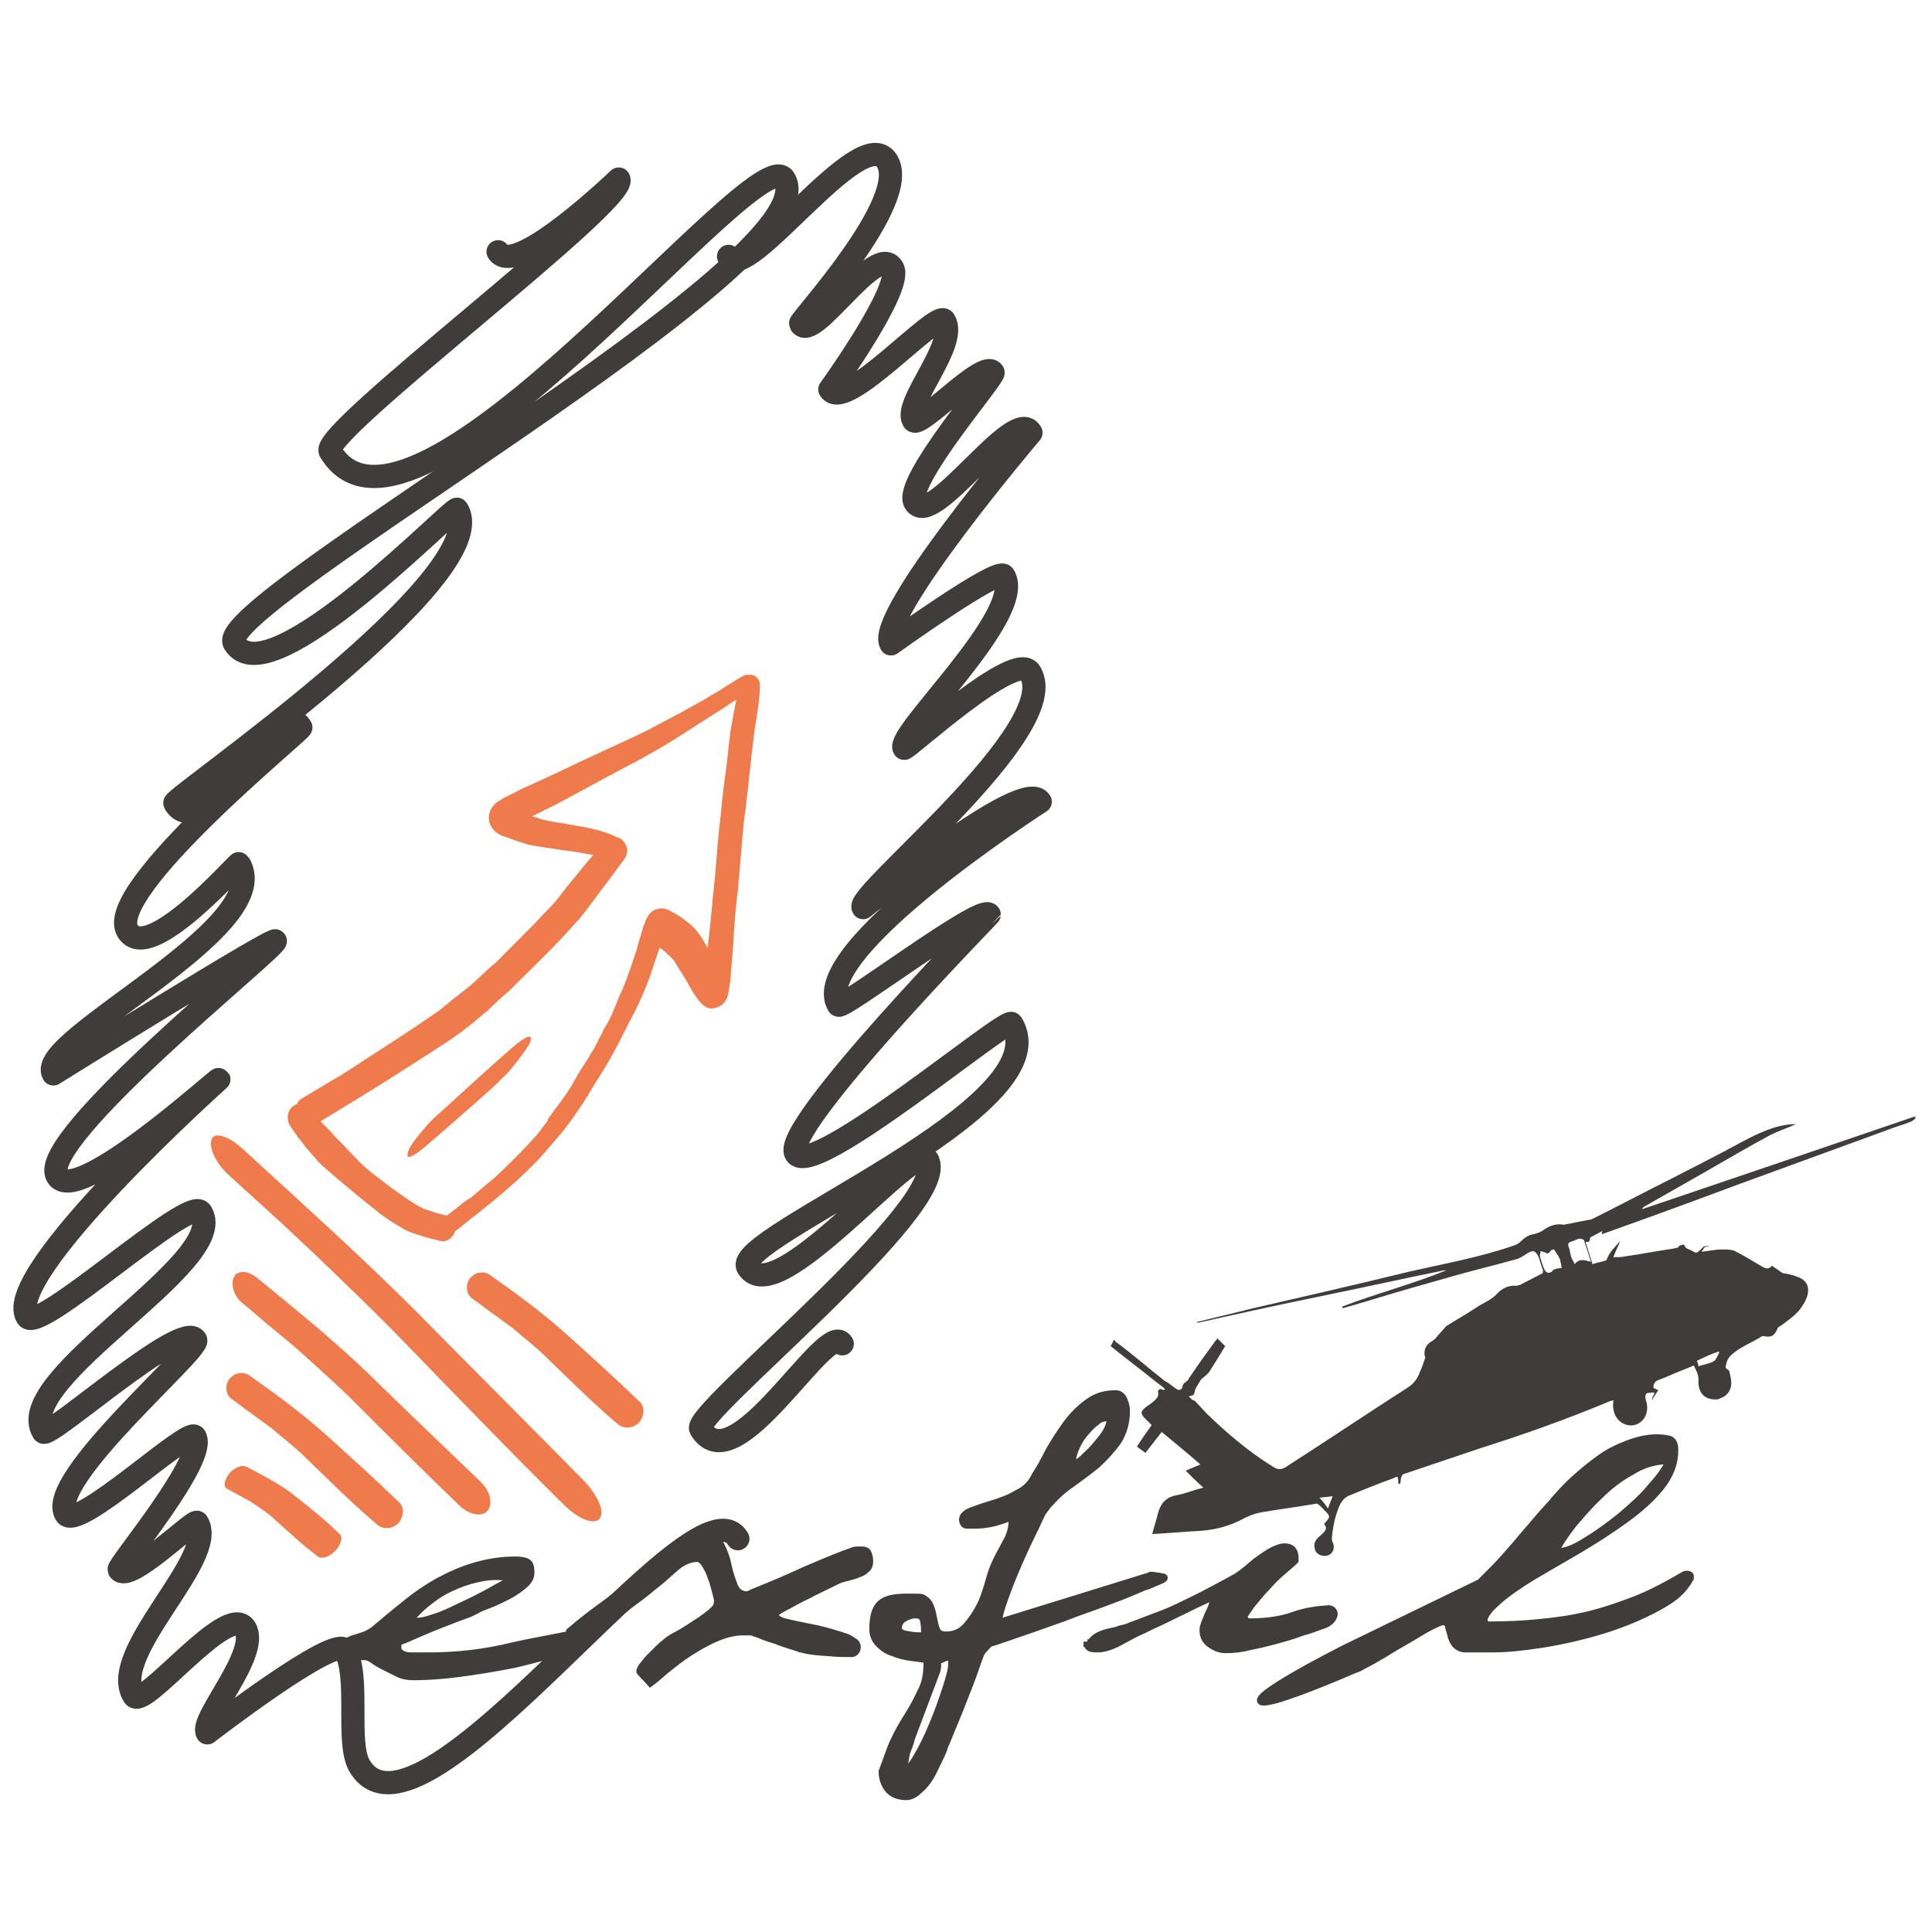 <?xml version="1.0" encoding="utf-8"?>
<svg version="1.2" baseProfile="tiny"
   xmlns="http://www.w3.org/2000/svg"
   xmlns:xlink="http://www.w3.org/1999/xlink"
   xml:space="preserve"
   x="0px" y="0px" width="256px" height="256px" viewBox="0 0 249.8 217.3">

  <g id="Helicopter" fill="#3F3C3B">
    <path d="M187,155.2c1.3-0.8,2.7-1.6,3.9-2.4c0.9-0.6,1.8-0.9,2.6-1.7c0.6-0.7,1.5-1.2,2.5-1.1
      c0.2,0,0.3-0.1,0.5-0.1c1-0.5,1.9-1,2.9-1.5c0.1,0,0.1-0.2,0.1-0.4c0.1,0,0.1-0.1,0.2-0.1c0.3,0.6,0.7,0.4,0.9,0.3
      c0.2-0.1,0-0.4,1.3-0.5c0-0.3-0.1-0.7-0.2-1.1c-0.1-0.3-0.3-0.6-0.5-0.9c-0.1-0.1-0.2-0.4-0.3-0.4c-0.2,0-0.4,0.1-0.5,0.3
      c-0.2,0.2-0.3,0.3-0.6,0.1c-0.2-0.1-0.4-0.1-0.6-0.2c0,0.2-0.1,0.4-0.1,0.6c0,0.2,0.5,1.7,0.6,1.8c-0.1,0-0.1,0-0.2,0.1
      c-0.5-1.5-0.5-1.5-0.5-1.6c-0.5-1-0.7-1.1-1.7-0.5c-0.4,0.3-0.9,0.6-1.4,0.7c-2.5,0.7-5,1.3-7.5,2c-3.9,1.1-7.8,2.2-11.7,3.4
      c-1,0.3-2,0.6-3.1,0.9c0-0.1,0-0.1-0.1-0.2c4.4-1.7,9.1-2.9,13.5-4.7c-0.1,0-0.2,0-0.3,0c-5.4,1.1-10.8,2.3-16.2,3.4
      c-4.4,0.9-11.3,2.4-15.7,3.4c0-0.1,0-0.1-0.1-0.1c1.5-0.4,5.4-1.3,6.9-1.7c7-1.6,13.9-3.2,20.9-4.9c4.4-1,8.9-1.8,13.2-3.3
      c0.4-0.1,0.7-0.3,1-0.6c0.5-0.5,1-0.8,1.7-0.9c0.3-0.1,0.7-0.2,1-0.4c0.8-0.6,1.7-1,2.8-0.8c0.2,0,0.3-0.1,0.5-0.1
      c0.7-0.1,1.4-0.3,2.1-0.4c0.3-0.1,0.7-0.1,1-0.2c3.4-1.7,6.8-3.5,10.2-5.2c3.1-1.6,6.1-3.1,9.2-4.8c2.1-1.1,4.3-2.2,6.7-2.3
      c0.1,0,0.2,0,0.3,0c-1.1,0.5-2.3,0.9-3.3,1.4c-2.8,1.5-5.5,3.1-8.3,4.7c-2.6,1.5-5.3,3-7.9,4.5c-0.2,0.1-0.3,0.2-0.4,0.4
      c0,0,0,0,0,0c11.8-4,23.6-8,35.3-12c0,0.1,0,0.1,0.1,0.2c-0.2,0.2-0.4,0.4-0.7,0.5c-1,0.4-2.1,0.7-3.1,1.1
      c-6.3,2.3-12.6,4.6-18.9,6.9c-5.9,2.2-11.9,4.4-17.8,6.5c0,0-0.1,0-0.1,0c0-0.1,0-0.2,0.1-0.4c-0.6,0.3-1.1,0.6-1.5,0.8
      c-0.3,0.1,0.1,0.8-0.7,0.6c0.3,1,0.6,1.9,0.9,2.9c0.6-0.2,1.2-0.3,1.8-0.5c0.4-1.1,1.1-1.7,1.8-2.5c-0.3,0.7-0.6,1.3-0.9,2.1
      c0.6,0,1,0,1.5-0.1c2.1-0.3,4.1-0.7,6.2-1c1.1-0.2,0.5-0.2,0.9-0.4c0,0,0,0,0.3-0.1c0.4-0.1,0.3,0.3,0.5,0.4c0.3,0.2,0.7,0.3,1,0.5
      c0.3,0.2,0.5,0.1,0.8-0.2c0.2-0.2,0.3-0.3,0.5-0.5c0,0,1.5-0.2,0.1,0.1c-0.1,0.2-0.3,0.4-0.4,0.6c0.9-0.1,1.8-0.3,2.7-0.3
      c0.5,0,1.2,0,1.6,0.2c1.2,0.6,2.3,1.3,3.5,2c0.5,0.3,0.9,0.4,1.3-0.1c0.4,0.3,0.9,0.6,1.3,0.9c0.1,0.1,0.3,0.1,0.4,0.1
      c0.5,0.1,1,0.2,1.5,0.4c1.2,0.4,1.7,1.2,1.4,2.4c-0.2,0.7-0.6,1.4-1.1,2c-0.7,0.8-1.6,1.4-2.4,2c-0.2,0.1-0.4,0.2-0.4,0.4
      c-0.4,0.9-0.8,1.1-1.8,0.9c-0.1,0-0.2,0-0.3,0.1c-1.3,0.8-2.7,1.3-3.8,2.3c-0.6,0.5-0.7,1.1-0.8,1.7c0.2,0.2,0.5,0.3,0.5,0.5
      c0.3,1.2,0.5,2.2-0.5,3.1c-0.3,0.2-0.9,0.5-1.2,0.5c-1.7,0-2.4-1-2.3-2.7c0-0.5-0.3-1.1-0.6-1.7c-0.7,0.3-1.2,0.5-1.7,0.7
      c-0.8,0.3-1.6,0.7-2.4,1c-0.6,0.2-1.2,0.4-1.1,1.2c0.2,0.1,0.4,0.2,0.6,0.3c-0.1,0.2-0.7,1-0.8,1.3c-0.1-0.3,0.4-0.9,0.3-1
      c-0.3,0-0.6,0-1,0.1c-0.2,0.2-0.2,0.5-0.1,0.9c0.4,1.1,0.1,2.3-0.8,2.9c-1.3,0.9-3.2,0-3.4-1.8c-0.1-0.4,0-0.7,0-1.1
      c-0.1,0-0.3,0.1-0.4,0.1c-5.5,2.3-11.1,4.3-16.8,6.1c-3.3,1.1-6.5,2.2-9.8,3.3c-0.3,0.1-0.4,0.2-0.5,0.8c0,0.2,0,0.3-0.1,0.5
      c-0.2,0,0,0-0.2,0c0-0.2,0-0.6-0.1-0.9c-0.2,0-0.4,0.1-0.6,0.2c-1.9,0.7-3.7,1.4-5.6,2.2c-0.6,0.2-1,0.7-1.3,1.3
      c-0.6,1.4-0.9,2.9-1,4.3c0,0.2,0.1,0.5,0.2,0.7c0.2,0.7-0.2,1.4-0.9,1.5c-0.6,0.1-1.4-0.2-1.5-0.9c-0.2-0.7,0.1-1.2,0.6-1.6
      c0.8-0.7,1.1-1,0.6-1.6c0.2-0.3,0.5-0.5,0.6-0.8c0.1-0.1,0-0.4-0.1-0.5c-0.4-0.4-0.8-0.9-1.2-1.2c-0.1-0.1-0.3-0.2-0.5-0.1
      c-2.3,0.4-4.7,0.7-7,1.1c-1,0.2-1.9,0.6-2.8,1.1c-1.7,0.8-3.4,1.2-5.3,1.3c-2,0.1-4,0.3-5.9,0.4c0,0,0-0.1,0-0.1
      c0.2-0.8,0.5-1.7,0.7-2.5c0.3-1.2,0.9-2.1,2.3-2.4c1.2-0.2,2.3-0.7,3.6-1c-0.8-0.7-1.5-1.4-2.3-2.2c0.7-0.3,1.2-0.5,1.9-0.8
      c-1.7-1.5-3.3-2.8-5-4.2c-0.7,0.9-1.4,1.8-2.1,2.7c-0.4-0.3-0.7-0.5-1.1-0.8c0.6-1,1.3-1.9,1.9-2.8c-0.4-0.4-0.7-0.7-1-1
      c-0.4-0.5-0.4-0.7,0-1.1c0.2-0.2,0.5-0.4,0.8-0.6c0.9-0.7,1.2-1,1-1.7c0.3-0.3,0,0,0.3-0.3c0.4,0.4,1.3-0.2,0.5,0.5
      c0.4-0.4,0-0.6-0.8-1.2c-2-1.6-4.1-3.2-6.1-4.8c0.1-0.2,0.3-0.5,0.4-0.8c0,0,0.1,0,0.1,0c0,0.1,0.1,0.1,0.1,0.2
      c2.2,1.6,4.1,3.3,6.4,5.1c0.1,0,0.1,0.1,0.2,0.1c0.5,0.3,0.9,0.7,1.4,1c0.3,0.2,0.7-0.1,0.7-0.4c0-0.1,0.1-0.3,0.2-0.4
      c0.2-0.2,0.5-0.3,0.6-0.6c1-1.5,2-2.9,3.1-4.4c0.2-0.3,0.4-0.5,0.6-0.8c0.4,0.4,0.7,0.7,1,1c-0.7,1.2-1.4,2.3-2.1,3.4
      c-0.1,0.1-0.2,0.2-0.3,0.3c-0.2,0.2-0.5,0.4-0.7,0.6c-0.3,0.5-0.6,0.9-0.8,1.4c0,0.2-0.1,0.5-0.2,0.6c-0.1,0.1-0.3,0.1-0.6,0.2
      c0.2,0.2,0.3,0.3,0.4,0.4c0.1,0.1,0.4,0.1,0.5,0.3c0.5,0.5,1,1.1,1.5,1.6c2.6,2.5,5.4,4.9,8.5,6.8c0.6,0.4,1.1,0.4,1.7,0
      c5.3-3.4,10.5-6.9,15.8-10.3c0.6-0.4,1-0.9,1.3-1.5c0.3-0.7,0.6-1.4,0.8-2.1c0.1-0.1,0.1-0.3,0-0.5c-0.1-0.6,0.1-1.2,0.6-1.6
      c0.2-0.2,0.5-0.3,0.7-0.5 M205.7,146.9c-0.3-1-0.6-1.9-0.9-2.8c0-0.1-0.4-0.2-0.6-0.2c-0.4,0.1-0.7,0.3-1.1,0.4
      c-0.3,0.1-0.4,0.3-0.3,0.6c0.2,0.5,0.2,1,0.4,1.5c0.1,0.2,0.2,0.4,0.4,0.8C204.2,146.4,204.9,146.7,205.7,146.9z M219.4,159.7
      c0.1,0.2,0.2,0.5,0.2,0.7c0.6-0.2,1.3-0.3,1.9-0.6c0.4-0.2,0.6-0.8,0.8-1.2c0,0-0.1-0.1-0.1-0.1
      C221.3,158.8,220.4,159.2,219.4,159.7z M171.7,178.8c0.2-0.6,0.4-1,0.6-1.6c-0.6,0.1-1,0.1-1.7,0.2
      C171,177.8,171.3,178.2,171.7,178.8z"/>
  </g>

  <g id="Text" fill="#3F3C3B" stroke="#3F3C3B" stroke-miterlimit="10">
    <path d="M46.8,197.6c-0.1,0-0.5,0.1-1.1,0.3
      c-0.6,0.2-1,0.3-1.1,0.2c-0.1,0-0.3-0.1-0.6-0.4c-0.3-0.3-0.4-0.5-0.4-0.6c0.3-0.4,0-0.4,0.4-0.6s1.4-0.8,1.9-0.9
      c0.4-0.1,0.9-0.3,1.3-0.4c0.4-0.2,0.8-0.4,1.2-0.7c1.3-1.1,2.6-2.2,4-3.3c1.3-1.1,2.8-2.1,4.2-2.9c1.5-0.8,3-1.5,4.7-2
      c1.7-0.5,3.4-0.8,5.3-0.8c0.8,0,1.3,0.1,1.6,0.3c0.3,0.2,0.4,0.6,0.4,1.3c0,0.6-0.3,1.1-0.9,1.6c-0.6,0.5-1.3,1-2.1,1.4
      c-0.8,0.4-1.6,0.8-2.4,1.1c-0.8,0.3-1.3,0.5-1.6,0.7c-0.2,0.1-0.7,0.4-1.6,0.7c-0.9,0.3-1.8,0.7-2.9,1.1c-1,0.4-2,0.8-2.9,1.2
      c-0.9,0.4-1.4,0.6-1.6,0.7c-0.5,0.2-0.8,0.3-1,0.4c-0.2,0.1-0.2,0.3-0.2,0.8c0,0.4,0.2,0.6,0.5,0.8c0.3,0.2,0.8,0.3,1.2,0.3
      c0.5,0,0.9,0,1.4,0c0.4,0,0.8,0,0.9,0c3.6,0,7.3-0.4,10.9-1.3c3.6-0.8,5.3-1,8.8-1.8c0.1,0-1.8,0.7-1.4,0.6c0.4-0.2-0.7,0-0.6,0
      c0.1,0,0.5,0.1,0.6,0.2c0.1,0.1,0.2-0.1,0.2,0c-1.3,1.1,2,0.5-0.2,1.3c-2.3,0.8-4.7,1.4-7.2,2c-2.5,0.5-5,0.9-7.3,1.2
      s-4.3,0.4-5.8,0.4c-0.6,0-1.3-0.1-1.9-0.4c-0.6-0.3-1.2-0.6-1.8-0.9c-0.6-0.3-1.1-0.6-1.5-0.9c-0.4-0.3-0.8-0.4-1.1-0.4H46.8z
       M62.4,187.7c-1.1,0.2-2.2,0.5-3.4,1c-1.2,0.5-2.3,1.1-3.3,1.9c-1.1,0.8-2,1.7-2.8,2.7l0.3,0.1c0.7,0.1,1.6,0,2.7-0.4
      c0.5-0.2,0.5,0,3.6-1.5c1.3-0.6,2.5-1.2,3.8-1.9c1.2-0.7,2.2-1.2,2.9-1.6c-0.1,0-0.3-0.1-0.5-0.2c-0.2-0.1-0.3-0.1-0.4-0.2
      C64.5,187.5,63.5,187.5,62.4,187.7z"/>
    <path d="M92.6,189.7c-0.2-0.7-0.3-1.3-0.6-2
      c-0.2-0.7-0.5-1.2-0.8-1.7c-0.3-0.5-0.7-0.8-1-0.8c-1.1,0-2.1,0.5-3.1,1.4c-1,0.9-1.9,1.7-2.7,2.3c-0.7,0.6-1.6,1.3-2.7,2.1
      c-1.1,0.8-2.1,1.7-3.1,2.4c-1,0.7-2.1,1.6-3.5,2.7c-0.1,0.1-0.3,0.2-0.5,0.2h-1c-0.3-0.1,0-0.5,0-0.8c0.1-0.4,0.1-0.7,0.1-0.8
      c1.4-1.2,2.7-2.2,3.8-3c1.1-0.8,2.3-1.7,3.5-2.7s2.5-1.9,3.6-2.8c1.2-0.9,2.1-1.6,2.9-2.2c0.8-0.6,1.3-0.9,1.5-1
      c0.5-0.2,0.9-0.4,1.2-0.5c0.3-0.1,0.7-0.1,1.2-0.1c0.8,0,1.4,0.4,1.8,1.2c0.4,0.8,0.7,1.6,0.9,2.6s0.5,1.8,0.8,2.6
      c0.3,0.8,0.9,1.2,1.7,1.2c0.2,0,0.3,0,0.3-0.1c0.4-0.2,1.2-0.5,2.4-1c1.2-0.5,2.4-1,3.7-1.6c1.3-0.6,2.5-1.1,3.7-1.6
      c1.2-0.5,2-0.8,2.5-1c0.5-0.2,0.9-0.3,1.1-0.4c0.2-0.1,0.5-0.1,1-0.1c0.5,0,0.8,0.1,0.9,0.4c0.1,0.3,0.2,0.6,0.2,1
      c0,0.4-0.1,0.8-0.4,1c-0.3,0.3-0.6,0.5-1,0.6c-0.4,0.2-0.8,0.3-1.2,0.4c-0.4,0.1-0.8,0.2-1.1,0.3c-0.3,0.1-0.9,0.4-1.7,0.8
      c-0.8,0.4-1.7,0.8-2.6,1.3c-0.9,0.4-1.8,0.9-2.5,1.3c-0.8,0.4-1.3,0.7-1.6,0.9c-0.1,0.1-0.1,0.2-0.1,0.3c0,0.5,0.6,0.9,1.7,1.1
      c1.2,0.3,2.4,0.5,3.8,0.8c1.3,0.3,2.6,0.7,3.8,1.1c0.4,0.2,0.7,0.4,1,0.6c0.6,0.5,0.2,1.5-0.5,1.4c-0.8,0-1.7,0-2.7-0.1
      c-1.5-0.1-2.8-0.2-3.7-0.5c0,0,0,0-0.1,0c-0.2-0.1-0.6-0.2-1.2-0.4c-0.6-0.2-1.3-0.4-2-0.7c-0.7-0.2-1.3-0.4-2-0.7
      c-0.5-0.2-0.9-0.3-1.1-0.4c-0.1,0-0.2,0-0.3,0h-0.9c-1.1,0-2.2,0.3-3.4,0.8c-1.2,0.5-2.4,1.2-3.5,1.9s-2.2,1.6-3.2,2.4
      c-1,0.9-1.8,1.5-1.8,1.5l0,0l-1.3-1.4c-0.1-0.1,0.1-0.4,0.2-0.6c0.4-0.5,0.7-0.9,1-1.2c0.3-0.3,0.7-0.7,1-1
      c0.4-0.4,0.7-0.7,0.9-0.8c0.3-0.3,0.8-0.7,1.6-1.1c0.8-0.4,1.5-0.9,2.3-1.4c0.8-0.5,1.5-1,2.1-1.5c0.6-0.5,0.9-0.9,0.9-1.3
      C92.9,190.9,92.8,190.4,92.6,189.7z"/>
    <path d="M115.5,209.1c0.5-1.1,1.1-2.2,1.8-3.3
      c0.7-1.1,1.3-2.2,1.8-3.3c0.6-1.1,0.8-2.3,0.8-3.6v-0.6c-0.6-0.1-1.3-0.2-2.1-0.3c-0.8-0.1-1.6-0.3-2.3-0.6
      c-0.7-0.2-1.3-0.6-1.8-1.1c-0.5-0.5-0.8-1.1-0.8-1.9c0-1.6,0.3-2.7,1-3.3c0.7-0.6,1.8-0.8,3.3-0.8c0.1,0,0.5,0,1,0
      c0.6,0,0.9,0,1.1,0.1c0.5,0.3,0.8,0.6,1,1.2c0.2,0.5,0.3,1.1,0.4,1.6c0.1,0.5,0.2,1,0.4,1.4c0.2,0.4,0.6,0.6,1.2,0.6
      c1.1,0,2-0.4,2.7-1.2c0.7-0.8,1.3-1.7,1.8-2.7s0.8-2.1,1.1-3.1c0.3-1.1,0.6-1.9,0.9-2.5c0.3-0.7,0.8-1.5,1.3-2.5
      c0.6-1,0.8-1.9,0.8-2.9v-0.5c-0.8,0.3-1.6,0.6-2.4,0.8c-0.8,0.2-1.6,0.3-2.5,0.3c-0.3,0-0.6,0-1,0c-0.3,0-0.5-0.3-0.5-0.7
      c0-0.4,0.4-0.8,1.2-1.1c0.8-0.3,1.7-0.6,2.7-0.9c1-0.3,2.1-0.7,3.1-1.3c1.1-0.5,1.9-1.3,2.4-2.4c0.6-0.9,1.2-2,1.8-3.2
      c0.7-1.2,1.4-2.3,2.2-3.4c0.8-1.1,1.7-2,2.8-2.8s2.2-1.1,3.6-1.1c0.4,0,0.8,0.3,1,0.8c0.2,0.5,0.3,1,0.3,1.3c0,1.6-0.4,2.9-1.1,4
      c-0.8,1.1-1.7,2.1-2.7,3c-1.1,0.9-2.2,1.7-3.3,2.5c-1.2,0.8-2.1,1.7-3,2.7c-1,1.3-0.6,0.7-1.7,3c-0.7,1.4-1.4,2.9-2.1,4.5
      c-0.7,1.6-1.3,3.1-1.8,4.5c-0.5,1.4-0.8,2.4-0.8,2.9c0,0.1,0,0.1,0,0.2c0,0.1,0,0.2,0,0.2l19.7-6.1l0.2,0c-0.7-0.1,0.4,0,1.4,0.2
      c0.4,0.1-0.7,0.5-1.2,0.7c-0.6,0.3-0.9,0.4-1.3,0.5c-0.4,0.2-0.7,0.3-0.9,0.4c-0.7,0.3-1.9,0.8-3.8,1.5c-1.8,0.7-3.7,1.3-5.7,2.1
      c-2,0.7-3.9,1.4-5.7,2c-1.8,0.6-3.1,1.1-3.9,1.3l-1,1.1c-0.2,0.4-0.5,1.2-0.9,2.4c-0.4,1.2-0.9,2.4-1.4,3.7
      c-0.5,1.3-1,2.5-1.5,3.7c-0.5,1.2-0.8,2-1,2.4c-0.1,0.4-0.3,0.9-0.7,1.7s-0.7,1.5-1.1,2.2c-0.4,0.7-0.9,1.3-1.5,1.8
      c-0.5,0.5-1.1,0.8-1.6,0.8c-1,0-1.8-0.3-2.3-0.9c-0.5-0.6-0.8-1.4-0.8-2.3C114.7,211.3,115,210.2,115.5,209.1z M117.1,195.1
      c0.6,0.1,1.1,0.2,1.6,0.2c0.6,0,0.9,0,0.9,0c0-0.6,0-1.2-0.1-1.8c-0.1-0.7-0.4-1-1.1-1c-0.6,0-1.1,0.2-1.6,0.5
      c-0.5,0.3-0.7,0.8-0.7,1.4C116.2,194.7,116.5,195,117.1,195.1z M117.7,208.9c0,0-0.1,0.3-0.2,0.6c-0.1,0.3-0.2,0.4-0.2,0.5
      c-0.1,0.2-0.2,0.6-0.3,1.3c-0.1,0.7-0.2,1.1-0.3,1.3c0.1,0,0.2,0,0.3,0.1c0.4,0,0.9-0.6,1.6-1.8c0.7-1.2,1.4-2.6,2-4.1
      c0.7-1.6,1.2-3.1,1.7-4.6s0.8-2.6,0.8-3.3v-1.1c-0.6,0.1-1.1,0.3-1.7,0.6s0.1,0.3-0.4,1.6l-3.2,8.5L117.7,208.9z M141.7,167.6
      c-0.6,0.4-1.1,1-1.6,1.6c-0.5,0.6-0.8,1.2-1.1,1.9c-0.3,0.7-0.4,1.3-0.4,1.9v0.5c0.4-0.3,0.8-0.6,1.4-1.1c0.5-0.5,1.1-1,1.6-1.6
      c0.5-0.6,1-1.2,1.4-1.8c0.4-0.7,0.6-1.3,0.6-1.9C142.8,166.9,142.2,167.1,141.7,167.6z"/>
    <path d="M141,196.2c0.3-0.4,0.6-0.7,1-0.9
      c0.4-0.2,0.9-0.4,1.4-0.5c0.5-0.1,1-0.2,1.5-0.4c0.5-0.1,0.9-0.2,1.3-0.4c1.4-0.5,2.6-1,3.7-1.4c1.1-0.4,2.2-0.9,3.2-1.4
      c1-0.5,2.1-1,3.2-1.6c1.1-0.6,2.3-1.2,3.7-2c0.3-0.2,0.7-0.5,1.2-0.9c0.5-0.4,1-0.9,1.6-1.3c0.6-0.4,1.1-0.8,1.7-1.1
      c0.6-0.3,1.1-0.5,1.6-0.5c0.9,0,1.3,0.5,1.3,1.4v0.3c-0.4,0.4-1,0.9-1.7,1.5c-0.7,0.6-1.4,1.3-2,2c-0.7,0.7-1.3,1.5-1.9,2.2
      c-0.3,0.4-0.6,0.9-0.9,1.3c-0.2,0.4,0.1,1,0.6,1h0c2,0,4-0.2,5.9-0.9c1.4-0.5,2.9-0.7,4.4-0.8c0.5,0,0.8,0.5,0.6,0.9
      c-0.2,0.6-0.8,1-1.5,1.2c-0.8,0.3-1.6,0.6-2.7,0.9c-1,0.4-2.1,0.7-3.2,1s-2.3,0.6-3.4,0.8c-1.1,0.3-2.2,0.4-3.1,0.4
      c-0.7,0-1.3-0.2-2-0.7c-0.6-0.4-0.9-1-0.9-1.7v-0.3c0-0.1,0.1-0.3,0.2-0.7c0.2-0.4,0.3-0.8,0.5-1.2c0.2-0.4,0.4-0.8,0.5-1.2
      c0.2-0.3,0.3-0.6,0.3-0.7v-0.2v-0.3c-0.4,0.2-1,0.5-1.9,0.9c-0.9,0.4-1.8,0.9-2.9,1.4c-1,0.5-2,1-2.9,1.4
      c-0.9,0.4-1.6,0.8-1.9,0.9c-0.7,0.3-1.6,0.8-2.7,1.4c-1.1,0.6-2.1,0.9-2.9,0.9c-0.3,0-0.6,0-0.9-0.1s-0.4-0.4-0.4-0.8V196.2z"/>
    <path d="M173.9,196.9l17.5-8.5c0.1-0.1,0.3-0.3,0.7-0.7
      c0.4-0.4,0.7-0.7,0.9-0.9c0.2-0.2,0.7-0.7,1.5-1.6c0.8-0.9,1.6-1.8,2.5-2.9c0.9-1,1.7-2,2.5-2.9c0.8-0.9,1.3-1.4,1.5-1.7
      c0.8-0.9,1.6-1.8,2.6-2.7c1-0.9,2.1-1.8,3.2-2.6c1.1-0.8,2.3-1.4,3.6-1.9c1.3-0.5,2.5-0.8,3.9-0.8c0.7,0,1.2,0.1,1.6,0.2
      c0.4,0.2,0.6,0.6,0.6,1.4c0,1.6-0.6,3.2-1.8,4.7c-1.2,1.5-2.8,2.9-4.6,4.2c-1.8,1.3-3.8,2.6-6,3.9c-2.1,1.2-4.1,2.4-6,3.5
      c-1.8,1.1-3.4,2.2-4.6,3.3c-0.8,0.7-1.4,1.4-1.6,2c-0.2,0.5,0.1,1,0.6,1c2.3,0,4.4-0.1,6.4-0.3c2.2-0.2,4.3-0.5,6.4-1
      c2.1-0.5,4.1-1.2,6.2-2c2-0.8,4.1-1.9,6.3-3.2c0.1-0.1,0.8-0.1,0.7,0.2l0,0.2c-0.9,1.6-1.9,2.5-4.1,3.7c-2.2,1.2-4.6,2.2-7.2,3
      c-2.6,0.8-5.3,1.4-7.8,1.8c-2.6,0.4-4.7,0.6-6.3,0.6c-0.3,0-0.9,0-1.9,0c-0.9,0-1.6,0-1.9,0c-0.8-0.1-1.3-0.6-1.6-1.5
      c-0.1-0.5-0.3-1-0.4-1.5c-0.1-0.4-0.5-0.6-0.9-0.5c-0.9,0.3-1.8,0.8-2.8,1.4c-1.3,0.8-2.6,1.5-3.9,2.3c-1.3,0.8-2.5,1.5-3.7,2.1
      c-0.3,0.2-0.6,0.3-0.9,0.4C159.6,206.3,158.8,204.6,173.9,196.9C173.8,196.9,173.8,196.9,173.9,196.9z M210.9,174
      c-1.5,0.8-2.9,1.9-4.1,3.1c-1.3,1.2-2.4,2.5-3.5,3.8c-1,1.3-1.8,2.5-2.3,3.5c0.1,0,0.2,0,0.3,0c0.1,0,0.2,0,0.3,0
      c0.9,0,2.1-0.5,3.5-1.4c1.5-0.9,3-2,4.5-3.2c1.5-1.3,2.9-2.5,4-3.9c1.2-1.3,1.9-2.4,2.3-3.3H215
      C213.7,172.7,212.3,173.1,210.9,174z"/>
  </g>

  <g id="Arrow" fill="#EF7A4B">
    <path d="M55,143.7c0.6,0.2,1.3,0.3,1.9,0.5c0.8,0.2,1.6-0.3,1.9-1.2c0.5-0.4,1-0.8,1.5-1.2
      c0.6-0.5,1.3-1,1.9-1.5c1.2-1,2.4-1.9,3.6-3c1.3-1.1,2.5-2.3,3.7-3.5c1.1-1.2,2.2-2.5,3.3-3.8c0.5-0.7,1.1-1.4,1.6-2.2
      c0.5-0.7,1-1.4,1.4-2.1c0.3-0.4,0.5-0.9,0.8-1.3c0.4-0.7,0.9-1.4,1.3-2.1c0.2-0.3,0.3-0.5,0.5-0.8c0.7-1.2,1.4-2.5,2-3.7
      c0.2-0.4,0.4-0.8,0.6-1.2c0.4-0.7,0.7-1.4,1.1-2.1c0.5-1,1-2.1,1.4-3.1c0.1-0.2,0.1-0.3,0.2-0.5c0.1-0.4,0.3-0.7,0.4-1.1
      c0.2-0.6,0.4-1.2,0.6-1.8c0.2-0.6,0.4-1.2,0.6-1.7c0.1,0.1,0.2,0.1,0.3,0.2c0.3,0.2,0.6,0.5,0.8,0.7c0.2,0.2,0.5,0.4,0.7,0.7
      c0.5,0.8,1,1.6,1.5,2.4c0.3,0.5,0.5,0.9,0.8,1.4c0.2,0.4,0.5,0.8,0.8,1.2c0.1,0.2,0.3,0.4,0.4,0.5c0.2,0.2,0.4,0.4,0.6,0.5
      c0.4,0.3,1,0.3,1.5,0.1c0.3-0.1,0.7-0.3,0.9-0.6c0.5-0.5,0.6-1.3,0.7-2c0.1-0.6,0.2-1.2,0.2-1.8c0.1-1.2,0.2-2.4,0.3-3.6
      c0.1-2.4,0.3-4.7,0.6-7.1c0.2-2.3,0.4-4.7,0.6-7c0.1-1.2,0.2-2.3,0.4-3.5c0.1-1.2,0.3-2.4,0.4-3.6c0.3-2.5,0.5-5,0.9-7.5
      c0.2-1.2,0.4-2.5,0.5-3.7c0-0.5,0.1-1.1,0-1.6c0,0,0-0.1,0-0.1c-0.2-0.5-0.6-0.9-1.1-0.9c-0.2,0-0.5,0-0.7,0
      c-0.2,0.1-0.4,0.2-0.6,0.3c-0.6,0.3-1.2,0.8-1.8,1.1c-0.5,0.3-1,0.7-1.6,1c-0.6,0.3-1.1,0.7-1.7,1c-0.9,0.5-1.8,1-2.7,1.5
      c-1.1,0.6-2.3,1.2-3.4,1.8c-0.9,0.5-1.8,0.9-2.6,1.3c-2.2,1-4.5,2.1-6.7,3.1c-2.1,1-4.2,2-6.4,3c-1.2,0.5-2.3,1.1-3.5,1.7
      c-0.2,0.1-0.5,0.2-0.7,0.4c-0.2,0.1-0.3,0.2-0.5,0.3c-0.6,0.5-1,1.2-1,2c0,0.9,0.6,1.7,1.3,2.1c0.3,0.2,0.6,0.3,1,0.4
      c0.3,0.1,0.5,0.2,0.8,0.3c0.5,0.2,1,0.3,1.5,0.5c0.6,0.2,1.2,0.3,1.9,0.4c1.1,0.2,2.1,0.3,3.2,0.5c1.1,0.1,2.2,0.3,3.2,0.5
      c0.2,0,0.4,0.1,0.6,0.1c-0.8,0.9-1.6,1.9-2.4,2.9c-0.7,0.8-1.3,1.6-2,2.5c-0.6,0.8-1.3,1.5-2,2.2c-0.8,0.9-1.6,1.7-2.4,2.5
      c-0.8,0.8-1.5,1.5-2.3,2.3c-0.7,0.7-1.4,1.5-2.2,2.1c-0.9,0.8-1.7,1.6-2.6,2.4c-0.8,0.6-1.5,1.2-2.3,1.8c-0.6,0.5-1.1,0.9-1.7,1.4
      c-1.6,1.1-3.2,2.2-4.9,3.3c-2.1,1.4-4.2,2.7-6.3,4.1c-0.9,0.6-1.7,1.1-2.6,1.6c-1.3,0.8-2.7,1.6-4,2.4c-0.3,0.2-0.5,0.4-0.6,0.7
      c-0.1,0-0.2,0.1-0.4,0.2c-0.5,0.3-0.8,0.9-0.8,1.5c0,0.4,0.1,0.8,0.3,1.1c0.1,0.1,0.1,0.2,0.2,0.3c0.2,0.3,0.5,0.7,0.7,1
      c0.1,0.2,0.3,0.4,0.4,0.5c0.4,0.5,0.7,1,1.1,1.4c0.4,0.5,0.8,0.9,1.2,1.4c0.4,0.4,0.8,0.8,1.3,1.2c0.5,0.4,0.9,0.8,1.4,1.2
      c0.8,0.7,1.7,1.4,2.5,2.1c1,0.8,2,1.6,3,2.4c0.4,0.3,0.9,0.6,1.3,0.9c0.5,0.3,1,0.6,1.5,0.9C53.1,143.2,54.1,143.4,55,143.7
       M59.1,139.9c-0.4,0.3-0.9,0.7-1.3,1c0,0-0.1,0-0.1,0c0,0,0,0-0.1,0c-0.1,0-0.2-0.1-0.3-0.1c-0.5-0.1-0.9-0.2-1.4-0.4
      c-0.3-0.1-0.6-0.2-1-0.3c-0.8-0.4-1.5-0.8-2.2-1.3c-0.4-0.3-0.9-0.6-1.3-0.9c-1-0.7-1.9-1.4-2.8-2.1c-0.8-0.6-1.6-1.3-2.3-2
      c-0.8-0.8-1.5-1.6-2.3-2.4c-0.4-0.4-0.8-0.8-1.1-1.2c-0.4-0.4-0.8-0.8-1.2-1.2c-0.1-0.1-0.2-0.2-0.2-0.3c2.8-1.7,5.6-3.4,8.3-5.1
      c0.8-0.5,1.6-1,2.5-1.6c1-0.6,2-1.3,3-1.9c1.2-0.8,2.3-1.5,3.5-2.3c0.2-0.2,0.5-0.4,0.7-0.5c0.6-0.5,1.3-1,1.9-1.5l1.3-1.1
      c0.4-0.3,0.8-0.7,1.2-1.1c0.6-0.6,1.2-1.1,1.9-1.7c0.3-0.3,0.6-0.6,0.9-0.9c1.8-1.8,3.6-3.5,5.3-5.3c0.8-0.8,1.6-1.7,2.4-2.6
      c0.8-0.8,1.4-1.7,2.1-2.6c0.7-0.9,1.4-1.9,2.1-2.8c0.7-0.9,1.3-1.8,2-2.7c0.3-0.4,0.5-0.8,0.5-1.3c0-0.2,0-0.3-0.1-0.5
      c-0.1-0.3-0.3-0.6-0.5-0.8c-0.2-0.2-0.5-0.4-0.8-0.4c-0.4-0.3-0.9-0.4-1.4-0.6c-0.5-0.2-1-0.3-1.4-0.4c-1-0.3-2-0.4-3-0.6
      c-1-0.2-2-0.3-2.9-0.5c-0.5-0.1-1-0.2-1.5-0.4c-0.2-0.1-0.5-0.1-0.7-0.2c0.2-0.1,0.4-0.2,0.6-0.3c1-0.5,2-1,3-1.5
      c2-1.1,4.1-2.2,6.1-3.3c0.9-0.5,1.9-1,2.8-1.5c0.6-0.3,1.2-0.6,1.7-0.9c0.5-0.3,1.1-0.6,1.6-0.9c2-1.1,3.9-2.4,5.8-3.6
      c1-0.6,2-1.3,3-1.9c0.5-0.3,1-0.7,1.5-1c0.1-0.1,0.2-0.1,0.3-0.2c-0.2,1.1-0.4,2.1-0.6,3.2c-0.3,1.6-0.4,3.2-0.6,4.8
      c-0.3,2.3-0.6,4.5-0.8,6.8c-0.3,2.5-0.5,4.9-0.7,7.4c-0.1,1.4-0.3,2.8-0.4,4.2c-0.1,1-0.2,2-0.3,3c-0.1,0.9-0.2,1.8-0.3,2.7
      c-0.1-0.2-0.2-0.3-0.3-0.5c-0.5-0.9-1.1-1.8-1.9-2.5c-0.5-0.4-1-0.8-1.6-1.2c-0.4-0.2-0.7-0.4-1.1-0.6c-0.5-0.3-1.1-0.4-1.7-0.2
      c-0.6,0.2-1,0.6-1.3,1.2c-0.1,0.2-0.2,0.4-0.2,0.6c-0.1,0.1-0.1,0.2-0.2,0.4c-0.2,0.7-0.4,1.4-0.6,2c-0.1,0.4-0.2,0.7-0.3,1.1
      c-0.1,0.3-0.2,0.6-0.3,0.9c-0.1,0.3-0.2,0.6-0.3,0.9c-0.3,0.8-0.5,1.5-0.8,2.2c-0.2,0.6-0.5,1.3-0.8,1.9c-0.3,0.7-0.6,1.5-0.9,2.2
      c-0.3,0.7-0.6,1.3-1,1.9c-0.2,0.3-0.3,0.7-0.5,1c-0.2,0.3-0.3,0.6-0.5,1c-0.2,0.3-0.3,0.6-0.5,0.9c-0.2,0.3-0.4,0.6-0.6,1
      c-0.8,1.2-1.6,2.5-2.3,3.8c-0.2,0.3-0.4,0.6-0.6,0.9c-0.2,0.3-0.5,0.7-0.7,1c-0.5,0.7-1.1,1.4-1.6,2.2c-0.1,0.1-0.1,0.2-0.1,0.3
      c-0.5,0.6-0.9,1.2-1.4,1.8c-1.6,1.8-3.3,3.5-5.1,5.2c-0.4,0.4-0.8,0.7-1.3,1.1c-0.7,0.6-1.4,1.2-2.1,1.8
      C60.3,138.9,59.7,139.4,59.1,139.9"/>
    <path d="M54,130.7c0.7-0.9,1.8-2.2,2.8-3c3.1-2.8,6.1-5.6,9.2-8.3c1-0.9,1.9-1.5,2.3-1.6
      c0.4-0.1,0.5,0.3,0.1,1c-0.4,0.7-1.2,1.8-2.2,3c-0.3,0.4-0.6,0.7-0.9,1c-0.7,0.7-1.4,1.4-2.2,2.1c-2.7,2.4-5.3,4.7-8,7
      c-1.6,1.4-2.6,1.8-2.4,1.1C52.7,132.5,53.2,131.7,54,130.7"/>
  </g>

  <g id="Dashes" fill="#EF7A4B">
    <path d="M48.2,161.9c4.6,4.5,9.2,8.9,13.9,13.4c0.6,0.6,1,1.2,1.2,1.9c0.2,0.7,0.1,1.4-0.2,1.8
      c-0.6,0.9-2.2,0.7-3.5-0.4c-4.7-4.5-9.3-9.1-13.9-13.7c-2.2-2.2-4.5-4.2-6.8-6.3c-1-0.9-2.1-1.8-3.2-2.7c-1.5-1.2-2.9-2.5-4.4-3.7
      c-1.2-1-1.5-2.6-1-3.4c0-0.1,0.1-0.1,0.1-0.2c0.3-0.3,0.7-0.4,1.2-0.4c0.6,0.1,1.2,0.4,1.8,0.9C38.5,153.3,43.5,157.3,48.2,161.9
       M42.3,169.4c-3.1-2.8-6.5-5.3-9.9-7.7c-0.4-0.3-0.8-0.5-1.4-0.4c-0.4,0-0.8,0.2-1.1,0.5c-0.1,0.1-0.1,0.1-0.2,0.2
      c-0.6,0.7-0.6,2,0.2,2.6c1,0.7,2,1.5,3,2.2c0.7,0.5,1.5,1.1,2.2,1.6c1.5,1.3,3.1,2.5,4.5,3.9c3,2.9,6,5.9,9.2,8.6
      c0.8,0.7,2.1,0.5,2.8-0.3c0.3-0.4,0.5-1,0.5-1.5c0-0.5-0.3-1-0.7-1.3C48.5,175,45.4,172.2,42.3,169.4 M53.8,153.3
      c-7.3-7.3-14.8-14-22.3-20.9c-0.9-0.8-1.7-1.4-2.6-1.7c-0.6-0.2-1.1-0.2-1.4,0.1c-0.1,0.1-0.1,0.1-0.1,0.2
      c-0.5,0.9,0.4,3.1,2.2,4.7c2.2,2,4.5,4.1,6.7,6.1c1.6,1.5,3.2,3,4.8,4.5c3.5,3.4,7,6.7,10.4,10.2c7.2,7.4,14.3,14.8,21.6,22
      c1.9,1.8,3.9,2.5,4.5,1.5c0.3-0.5,0.2-1.3-0.3-2.3c-0.5-1-1.2-1.9-2.1-2.8C68.1,167.7,60.9,160.5,53.8,153.3 M38.3,177.3
      c-1.9-1.6-4.2-2.7-6.4-3.9c-0.3-0.1-0.6-0.2-1,0c-0.3,0.1-0.7,0.3-1,0.6c-0.1,0.1-0.1,0.1-0.2,0.2c-0.6,0.7-0.9,1.7-0.4,2
      c0.7,0.4,1.3,0.7,2,1.1c0.5,0.3,1,0.5,1.4,0.8c1,0.7,2,1.3,2.8,2.1c1.8,1.6,3.6,3.3,5.6,4.8c0.5,0.4,1.6,0,2.3-0.8
      c0.4-0.4,0.6-0.8,0.7-1.3c0.1-0.4,0-0.7-0.3-0.9C42.1,180.3,40.2,178.8,38.3,177.3 M73.4,156.4c-3.1-2.8-6.5-5.3-9.9-7.7
      c-0.4-0.3-0.8-0.5-1.4-0.4c-0.4,0-0.8,0.2-1.1,0.5c-0.1,0.1-0.1,0.1-0.2,0.2c-0.6,0.7-0.6,2,0.2,2.6c1,0.7,2,1.5,3,2.2
      c0.7,0.5,1.5,1.1,2.2,1.6c1.5,1.3,3.1,2.5,4.5,3.9c3,2.9,6,5.9,9.2,8.6c0.8,0.7,2.1,0.5,2.8-0.3c0.3-0.4,0.5-1,0.5-1.5
      c0-0.5-0.3-1-0.7-1.3C79.6,162,76.5,159.2,73.4,156.4"/>
  </g>

  <g id="Circle" fill="none" stroke="#3F3C3B" stroke-width="3" stroke-linecap="round" stroke-linejoin="round">
    <path d="
      M94.2,16.9c2.3,3.8,17.2-17.7,20.5-12.3c3.1,5.1-11.4,20.7-11.2,21c1.6,2.6,9.8-10.7,11.9-7.2c1.5,2.4-8.1,15.7-8.1,15.7
      c1.9,3.1,13.9-10.4,14.8-8.9c1.8,3-5.3,10.7-4,12.9c0.7,1.2,9.1-8,10.3-6.2c0.3,0.5-11.6,14.2-10.1,16.8c2.2,3.6,12.9-12.7,15-9
      c0,0-20.2,23.8-18.1,27.3c0,0,13.9-10,14.6-8.8c2.9,4.9-14,20.5-12.9,22.3c0.2,0.3,14.5-12.9,16.3-9.8
      c4.4,7.3-22.7,28.7-21.6,30.4c0,0,20.8-17.1,22.9-13.7c0,0-30.2,19.4-26.1,26.3c0.4,0.7,18.6-13.2,19.5-11.7
      c0,0.1-27,27.6-25,30.9c2.1,3.5,27.3-17.8,27.9-16.8c6.6,10.9-36.4,27.7-34.1,31.5c3.6,5.9,21.6-16.6,23.2-13.9
      c3.4,5.7-30.5,32.8-29.3,34.8c4.4,7.3,16.3-14.3,18.3-11"/>
    <path d="
      M64.4,16.3C66.6,19.8,80,6.9,80,6.9c1.6,2.6-38.8,32.8-37.3,35.2C53.1,59.5,98,1.2,101.4,6.9c6.3,10.4-74.1,55-71.1,60
      c4.4,7.3,28.5-17.9,28.8-17.3c5.2,8.6-36.9,37.4-36.5,38c3.6,5.9,12.9-15.3,16.3-9.8c0.2,0.3-25.5,21.1-22.4,26.3
      c2.7,4.5,14.3-8.9,14.4-8.7c5,8.3-26.5,22.9-24,27.2c0,0,28.4-17.7,28.7-17.2c0.4,0.7-31,25.7-28.2,30.4
      c2.4,4.1,20.8-12.7,20.9-12.5c0,0-28.1,25.2-24.8,30.7c1.4,2.4,21.1-15.9,22.5-13.5c3.9,6.4-24.6,21.5-20.4,28.4
      c0.6,1,18.1-14.7,19.7-11.9c0.7,1.2-19.4,18.1-16.8,22.5c1.4,2.4,15.9-11.3,16.7-10c1.7,2.8-10,16.7-9.8,17.2
      c1.2,1.9,9.8-6.7,10.1-6.1c2.8,4.6-11.6,16.9-8.2,22.4c1.2,2,12.2-12.3,14.4-8.7c1.9,3.2-5.9,11.8-4.9,13.5
      c0,0,16.6-12.8,17.8-10.7c2,3.4,0.1,12,1.9,15c7.9,13.1,43.4-38.5,48.9-29.4"/>
  </g>
</svg>